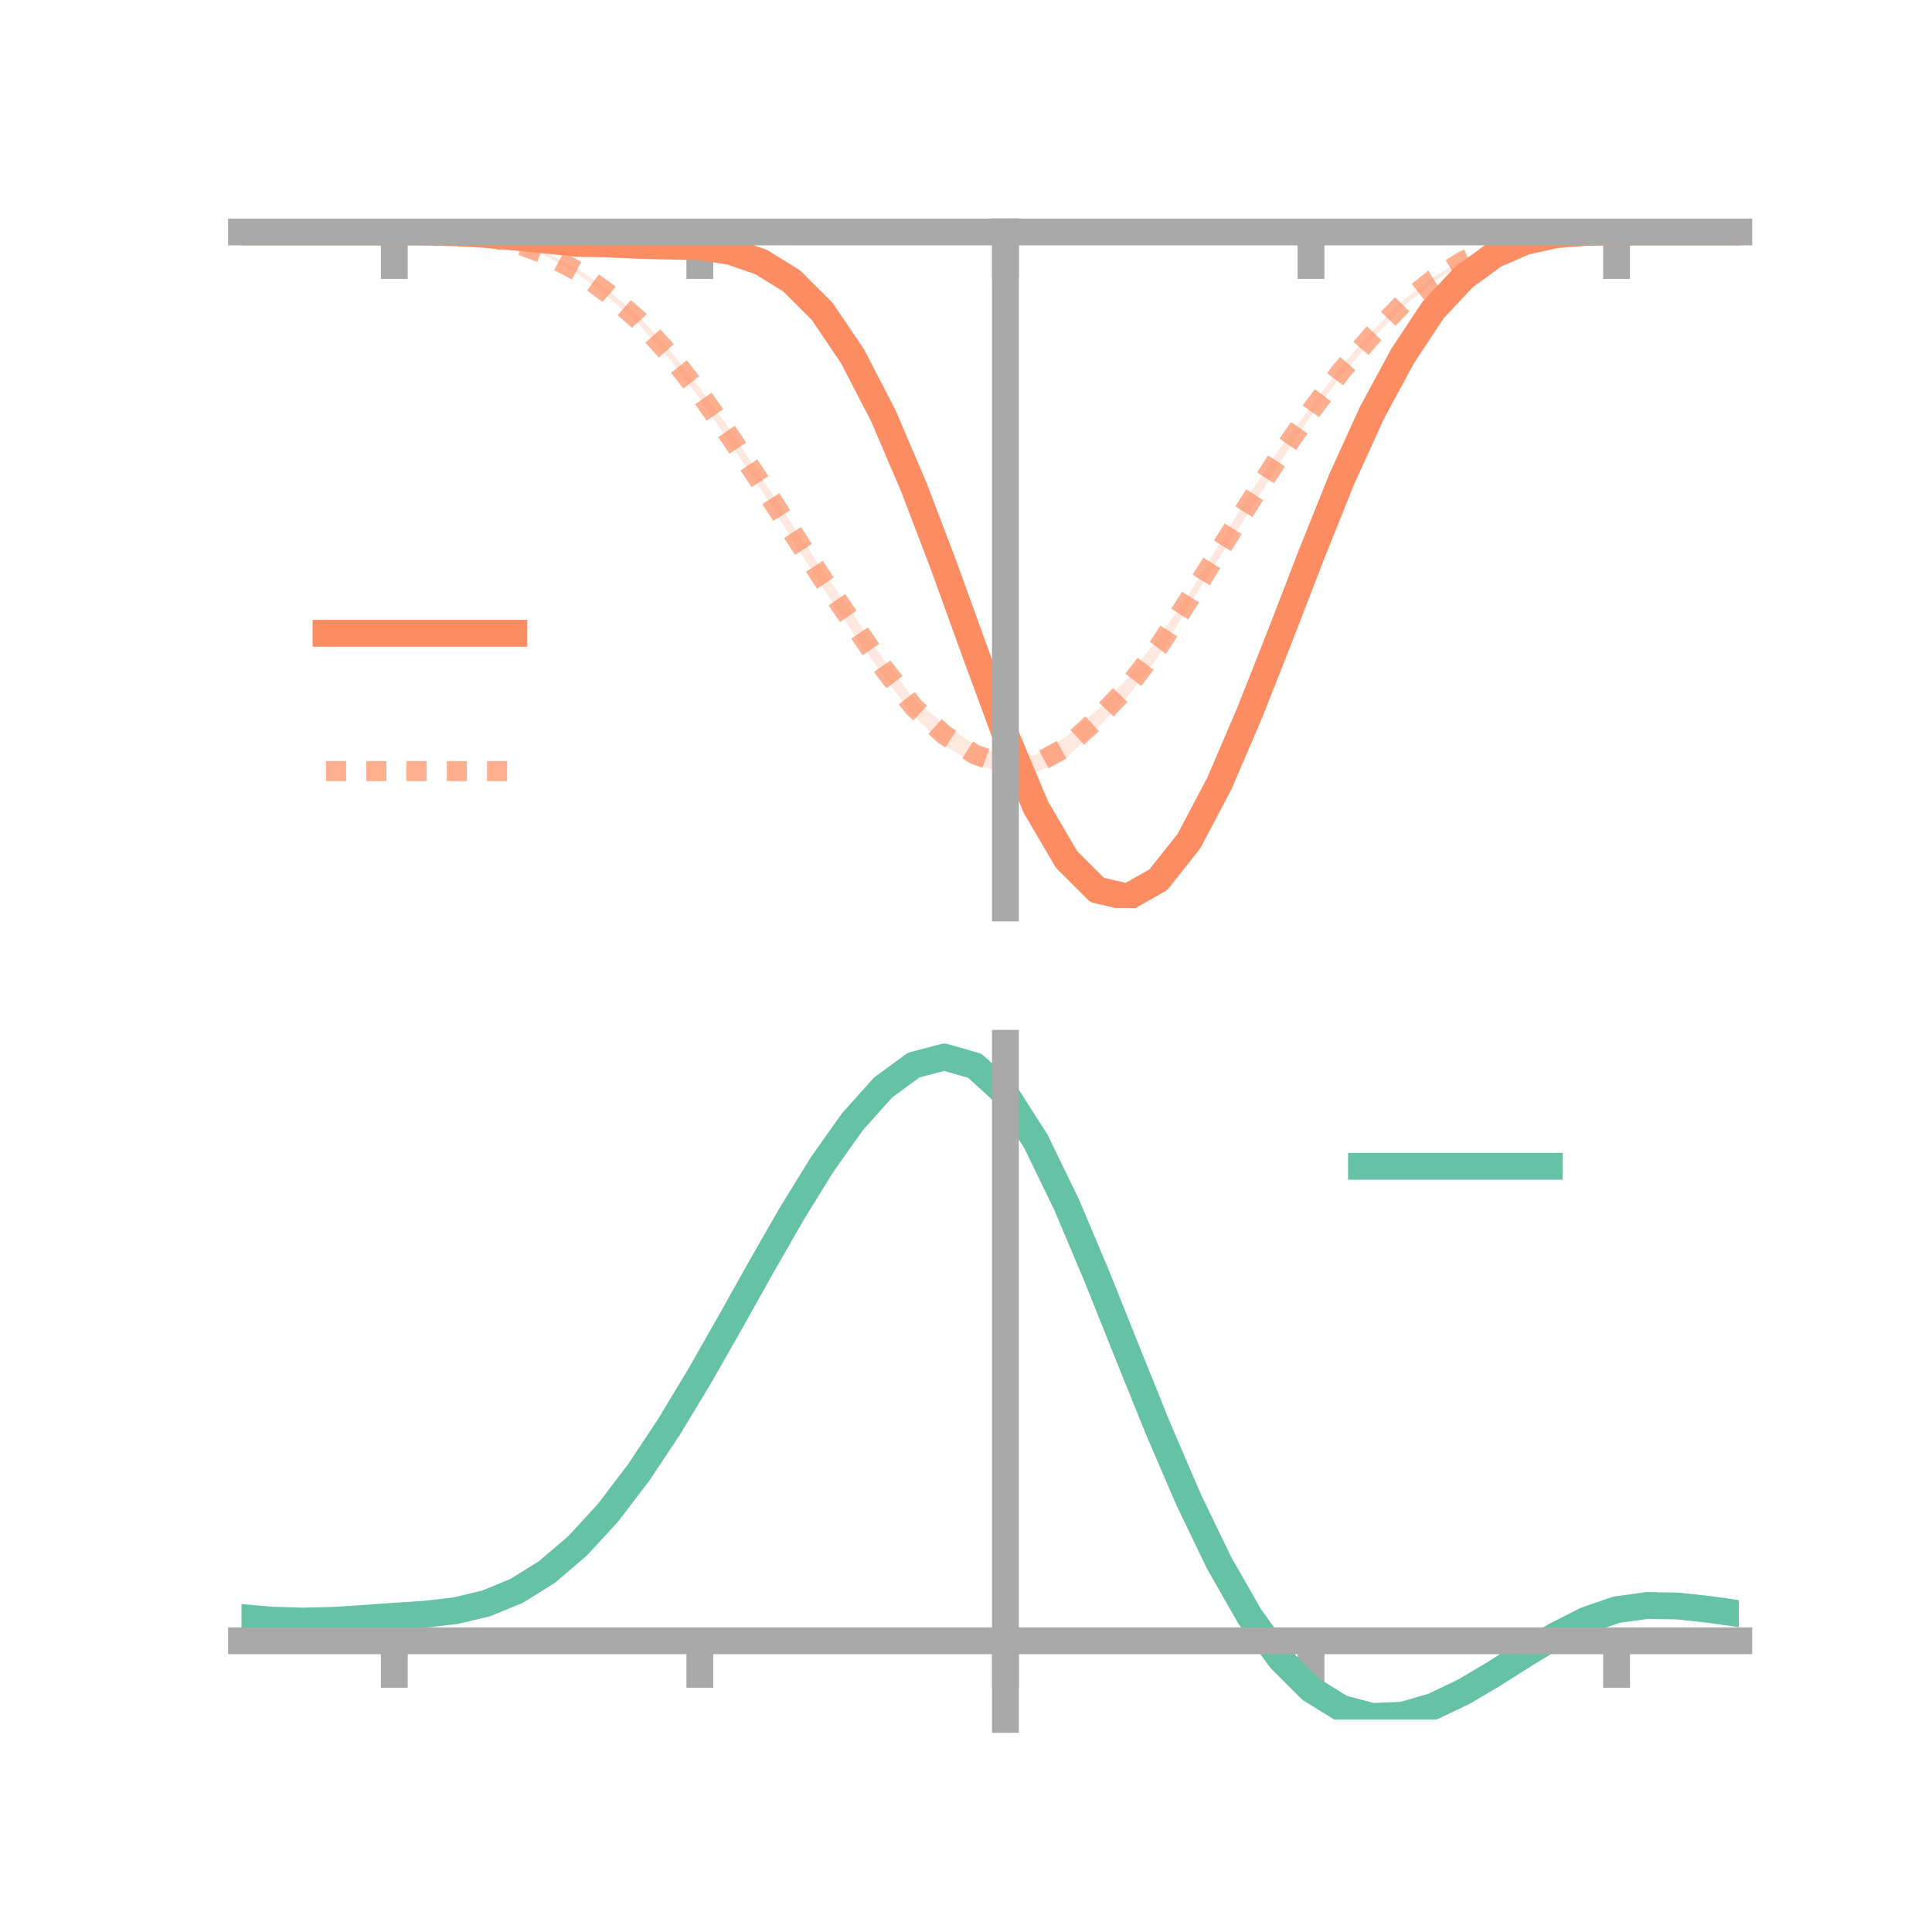 <?xml version="1.0" encoding="utf-8" standalone="no"?>
<!DOCTYPE svg PUBLIC "-//W3C//DTD SVG 1.1//EN"
  "http://www.w3.org/Graphics/SVG/1.1/DTD/svg11.dtd">
<!-- Created with matplotlib (https://matplotlib.org/) -->
<svg height="144pt" version="1.1" viewBox="0 0 144 144" width="144pt" xmlns="http://www.w3.org/2000/svg" xmlns:xlink="http://www.w3.org/1999/xlink">
 <defs>
  <style type="text/css">*{stroke-linecap:butt;stroke-linejoin:round;}</style>
 </defs>
 <g id="figure_1">
  <g id="patch_1">
   <path d="M 0 144 
L 144 144 
L 144 0 
L 0 0 
z
" style="fill:none;"/>
  </g>
  <g id="axes_1">
   <g id="patch_2">
    <path d="M 18 67.68 
L 129.6 67.68 
L 129.6 17.28 
L 18 17.28 
z
" style="fill:none;"/>
   </g>
   <g id="PolyCollection_1">
    <path clip-path="url(#p5c4c079689)" d="M 18 17.288 
L 18 17.288 
L 20.278 17.288 
L 22.555 17.288 
L 24.833 17.288 
L 27.11 17.288 
L 29.388 17.288 
L 31.665 17.28 
L 33.943 17.312 
L 36.22 17.418 
L 38.498 17.592 
L 40.776 17.767 
L 43.053 17.944 
L 45.331 17.911 
L 47.608 18.001 
L 49.886 17.995 
L 52.163 17.922 
L 54.441 18.327 
L 56.718 18.936 
L 58.996 20.326 
L 61.273 22.574 
L 63.551 25.873 
L 65.829 30.246 
L 68.106 35.45 
L 70.384 41.392 
L 72.661 47.789 
L 74.939 54.282 
L 77.216 59.243 
L 79.494 63.124 
L 81.771 65.363 
L 84.049 66.052 
L 86.327 64.796 
L 88.604 61.884 
L 90.882 57.685 
L 93.159 52.341 
L 95.437 46.706 
L 97.714 40.776 
L 99.992 35.242 
L 102.269 30.411 
L 104.547 26.167 
L 106.824 22.829 
L 109.102 20.515 
L 111.38 18.905 
L 113.657 17.933 
L 115.935 17.464 
L 118.212 17.309 
L 120.49 17.288 
L 122.767 17.288 
L 125.045 17.288 
L 127.322 17.288 
L 129.6 17.288 
L 129.6 17.288 
L 129.6 17.288 
L 127.322 17.288 
L 125.045 17.288 
L 122.767 17.288 
L 120.49 17.289 
L 118.212 17.332 
L 115.935 17.541 
L 113.657 18.082 
L 111.38 19.092 
L 109.102 20.811 
L 106.824 23.357 
L 104.547 26.886 
L 102.269 31.075 
L 99.992 36.244 
L 97.714 42.069 
L 95.437 47.937 
L 93.159 53.837 
L 90.882 59.114 
L 88.604 63.54 
L 86.327 66.354 
L 84.049 67.68 
L 81.771 67.305 
L 79.494 64.995 
L 77.216 61.098 
L 74.939 55.226 
L 72.661 49.369 
L 70.384 43.156 
L 68.106 37.137 
L 65.829 31.693 
L 63.551 27.263 
L 61.273 23.821 
L 58.996 21.54 
L 56.718 20.111 
L 54.441 19.151 
L 52.163 18.857 
L 49.886 18.689 
L 47.608 18.575 
L 45.331 18.453 
L 43.053 18.338 
L 40.776 18.04 
L 38.498 17.777 
L 36.22 17.537 
L 33.943 17.387 
L 31.665 17.303 
L 29.388 17.289 
L 27.11 17.288 
L 24.833 17.288 
L 22.555 17.288 
L 20.278 17.288 
L 18 17.288 
z
" style="fill:#fc8d62;fill-opacity:0.2;"/>
   </g>
   <g id="PolyCollection_2">
    <path clip-path="url(#p5c4c079689)" d="M 18 17.288 
L 18 17.288 
L 20.278 17.288 
L 22.555 17.288 
L 24.833 17.288 
L 27.11 17.288 
L 29.388 17.288 
L 31.665 17.285 
L 33.943 17.347 
L 36.22 17.572 
L 38.498 18.052 
L 40.776 18.878 
L 43.053 20.027 
L 45.331 21.621 
L 47.608 23.576 
L 49.886 26.06 
L 52.163 28.92 
L 54.441 32.074 
L 56.718 35.551 
L 58.996 38.997 
L 61.273 42.468 
L 63.551 45.726 
L 65.829 49.126 
L 68.106 52.079 
L 70.384 54.002 
L 72.661 55.495 
L 74.939 56.442 
L 77.216 56.245 
L 79.494 54.892 
L 81.771 52.923 
L 84.049 50.541 
L 86.327 47.539 
L 88.604 44.282 
L 90.882 40.549 
L 93.159 36.791 
L 95.437 33.344 
L 97.714 30.298 
L 99.992 27.26 
L 102.269 24.694 
L 104.547 22.422 
L 106.824 20.662 
L 109.102 19.297 
L 111.38 18.346 
L 113.657 17.748 
L 115.935 17.422 
L 118.212 17.296 
L 120.49 17.288 
L 122.767 17.288 
L 125.045 17.288 
L 127.322 17.288 
L 129.6 17.288 
L 129.6 17.288 
L 129.6 17.288 
L 127.322 17.288 
L 125.045 17.288 
L 122.767 17.288 
L 120.49 17.288 
L 118.212 17.325 
L 115.935 17.493 
L 113.657 17.876 
L 111.38 18.562 
L 109.102 19.563 
L 106.824 21.02 
L 104.547 22.868 
L 102.269 25.316 
L 99.992 28.001 
L 97.714 30.98 
L 95.437 34.439 
L 93.159 38.071 
L 90.882 41.552 
L 88.604 45.146 
L 86.327 48.959 
L 84.049 51.892 
L 81.771 54.285 
L 79.494 56.484 
L 77.216 57.593 
L 74.939 57.648 
L 72.661 56.969 
L 70.384 55.547 
L 68.106 53.343 
L 65.829 50.381 
L 63.551 47.102 
L 61.273 43.717 
L 58.996 40.148 
L 56.718 36.462 
L 54.441 33.088 
L 52.163 29.715 
L 49.886 26.738 
L 47.608 24.181 
L 45.331 22.14 
L 43.053 20.405 
L 40.776 19.12 
L 38.498 18.237 
L 36.22 17.694 
L 33.943 17.414 
L 31.665 17.314 
L 29.388 17.288 
L 27.11 17.288 
L 24.833 17.288 
L 22.555 17.288 
L 20.278 17.288 
L 18 17.288 
z
" style="fill:#fc8d62;fill-opacity:0.2;"/>
   </g>
   <g id="matplotlib.axis_1">
    <g id="xtick_1">
     <g id="line2d_1">
      <defs>
       <path d="M 0 0 
L 0 3.5 
" id="m78462fc20b" style="stroke:#a9a9a9;stroke-width:2;"/>
      </defs>
      <g>
       <use style="fill:#a9a9a9;stroke:#a9a9a9;stroke-width:2;" x="29.388" xlink:href="#m78462fc20b" y="17.288"/>
      </g>
     </g>
    </g>
    <g id="xtick_2">
     <g id="line2d_2">
      <g>
       <use style="fill:#a9a9a9;stroke:#a9a9a9;stroke-width:2;" x="52.163" xlink:href="#m78462fc20b" y="17.288"/>
      </g>
     </g>
    </g>
    <g id="xtick_3">
     <g id="line2d_3">
      <g>
       <use style="fill:#a9a9a9;stroke:#a9a9a9;stroke-width:2;" x="74.939" xlink:href="#m78462fc20b" y="17.288"/>
      </g>
     </g>
    </g>
    <g id="xtick_4">
     <g id="line2d_4">
      <g>
       <use style="fill:#a9a9a9;stroke:#a9a9a9;stroke-width:2;" x="97.714" xlink:href="#m78462fc20b" y="17.288"/>
      </g>
     </g>
    </g>
    <g id="xtick_5">
     <g id="line2d_5">
      <g>
       <use style="fill:#a9a9a9;stroke:#a9a9a9;stroke-width:2;" x="120.49" xlink:href="#m78462fc20b" y="17.288"/>
      </g>
     </g>
    </g>
   </g>
   <g id="matplotlib.axis_2"/>
   <g id="line2d_6">
    <path clip-path="url(#p5c4c079689)" d="M 18 17.288 
L 20.278 17.288 
L 22.555 17.288 
L 24.833 17.288 
L 27.11 17.288 
L 29.388 17.288 
L 31.665 17.291 
L 33.943 17.349 
L 36.22 17.477 
L 38.498 17.684 
L 40.776 17.904 
L 43.053 18.141 
L 45.331 18.182 
L 47.608 18.288 
L 49.886 18.342 
L 52.163 18.39 
L 54.441 18.739 
L 56.718 19.524 
L 58.996 20.933 
L 61.273 23.198 
L 63.551 26.568 
L 65.829 30.97 
L 68.106 36.293 
L 70.384 42.274 
L 72.661 48.579 
L 74.939 54.754 
L 77.216 60.171 
L 79.494 64.06 
L 81.771 66.334 
L 84.049 66.866 
L 86.327 65.575 
L 88.604 62.712 
L 90.882 58.4 
L 93.159 53.089 
L 95.437 47.321 
L 97.714 41.423 
L 99.992 35.743 
L 102.269 30.743 
L 104.547 26.527 
L 106.824 23.093 
L 109.102 20.663 
L 111.38 18.999 
L 113.657 18.007 
L 115.935 17.502 
L 118.212 17.321 
L 120.49 17.288 
L 122.767 17.288 
L 125.045 17.288 
L 127.322 17.288 
L 129.6 17.288 
" style="fill:none;stroke:#fc8d62;stroke-linecap:square;stroke-width:2;"/>
   </g>
   <g id="line2d_7">
    <path clip-path="url(#p5c4c079689)" d="M 18 17.288 
L 20.278 17.288 
L 22.555 17.288 
L 24.833 17.288 
L 27.11 17.288 
L 29.388 17.288 
L 31.665 17.299 
L 33.943 17.381 
L 36.22 17.633 
L 38.498 18.145 
L 40.776 18.999 
L 43.053 20.216 
L 45.331 21.88 
L 47.608 23.878 
L 49.886 26.399 
L 52.163 29.317 
L 54.441 32.581 
L 56.718 36.006 
L 58.996 39.573 
L 61.273 43.093 
L 63.551 46.414 
L 65.829 49.753 
L 68.106 52.711 
L 70.384 54.775 
L 72.661 56.232 
L 74.939 57.045 
L 77.216 56.919 
L 79.494 55.688 
L 81.771 53.604 
L 84.049 51.216 
L 86.327 48.249 
L 88.604 44.714 
L 90.882 41.05 
L 93.159 37.431 
L 95.437 33.891 
L 97.714 30.639 
L 99.992 27.63 
L 102.269 25.005 
L 104.547 22.645 
L 106.824 20.841 
L 109.102 19.43 
L 111.38 18.454 
L 113.657 17.812 
L 115.935 17.457 
L 118.212 17.311 
L 120.49 17.288 
L 122.767 17.288 
L 125.045 17.288 
L 127.322 17.288 
L 129.6 17.288 
" style="fill:none;stroke:#fc8d62;stroke-dasharray:1.5,1.5;stroke-dashoffset:0;stroke-opacity:0.7;stroke-width:1.5;"/>
   </g>
   <g id="patch_3">
    <path d="M 74.939 67.68 
L 74.939 17.28 
" style="fill:none;stroke:#a9a9a9;stroke-linecap:square;stroke-linejoin:miter;stroke-width:2;"/>
   </g>
   <g id="patch_4">
    <path d="M 129.6 67.68 
L 129.6 17.28 
" style="fill:none;"/>
   </g>
   <g id="patch_5">
    <path d="M 18 17.288 
L 129.6 17.288 
" style="fill:none;stroke:#a9a9a9;stroke-linecap:square;stroke-linejoin:miter;stroke-width:2;"/>
   </g>
   <g id="patch_6">
    <path d="M 18 17.28 
L 129.6 17.28 
" style="fill:none;"/>
   </g>
   <g id="legend_1">
    <g id="line2d_8">
     <path d="M 24.3 47.2 
L 38.3 47.2 
" style="fill:none;stroke:#fc8d62;stroke-linecap:square;stroke-width:2;"/>
    </g>
    <g id="line2d_9"/>
    <g id="text_1">
     <!--   -->
     <g transform="translate(43.9 49.65)scale(0.07 -0.07)">
      <defs>
       <path id="DejaVuSans-32"/>
      </defs>
      <use xlink:href="#DejaVuSans-32"/>
     </g>
    </g>
    <g id="line2d_10">
     <path d="M 24.3 57.474 
L 38.3 57.474 
" style="fill:none;stroke:#fc8d62;stroke-dasharray:1.5,1.5;stroke-dashoffset:0;stroke-opacity:0.7;stroke-width:1.5;"/>
    </g>
    <g id="line2d_11"/>
    <g id="text_2">
     <!--   -->
     <g transform="translate(43.9 59.924)scale(0.07 -0.07)">
      <use xlink:href="#DejaVuSans-32"/>
     </g>
    </g>
   </g>
  </g>
  <g id="axes_2">
   <g id="patch_7">
    <path d="M 18 128.16 
L 129.6 128.16 
L 129.6 77.76 
L 18 77.76 
z
" style="fill:none;"/>
   </g>
   <g id="PolyCollection_3">
    <path clip-path="url(#pe4463bd5b9)" d="M 18 120.603 
L 18 120.518 
L 20.278 120.726 
L 22.555 120.798 
L 24.833 120.737 
L 27.11 120.585 
L 29.388 120.412 
L 31.665 120.26 
L 33.943 119.991 
L 36.22 119.446 
L 38.498 118.497 
L 40.776 117.054 
L 43.053 115.066 
L 45.331 112.524 
L 47.608 109.459 
L 49.886 105.938 
L 52.163 102.063 
L 54.441 97.962 
L 56.718 93.789 
L 58.996 89.72 
L 61.273 85.943 
L 63.551 82.658 
L 65.829 80.066 
L 68.106 78.368 
L 70.384 77.76 
L 72.661 78.427 
L 74.939 80.534 
L 77.216 84.161 
L 79.494 88.933 
L 81.771 94.415 
L 84.049 100.202 
L 86.327 105.939 
L 88.604 111.326 
L 90.882 116.13 
L 93.159 120.181 
L 95.437 123.376 
L 97.714 125.674 
L 99.992 127.096 
L 102.269 127.71 
L 104.547 127.625 
L 106.824 126.974 
L 109.102 125.908 
L 111.38 124.584 
L 113.657 123.166 
L 115.935 121.81 
L 118.212 120.669 
L 120.49 119.893 
L 122.767 119.581 
L 125.045 119.628 
L 127.322 119.882 
L 129.6 120.213 
L 129.6 120.325 
L 129.6 120.325 
L 127.322 120.018 
L 125.045 119.781 
L 122.767 119.745 
L 120.49 120.061 
L 118.212 120.848 
L 115.935 122.02 
L 113.657 123.426 
L 111.38 124.9 
L 109.102 126.276 
L 106.824 127.383 
L 104.547 128.06 
L 102.269 128.16 
L 99.992 127.558 
L 97.714 126.163 
L 95.437 123.922 
L 93.159 120.826 
L 90.882 116.912 
L 88.604 112.276 
L 86.327 107.075 
L 84.049 101.532 
L 81.771 95.933 
L 79.494 90.625 
L 77.216 86.002 
L 74.939 82.488 
L 72.661 80.452 
L 70.384 79.811 
L 68.106 80.399 
L 65.829 82.032 
L 63.551 84.518 
L 61.273 87.661 
L 58.996 91.267 
L 56.718 95.145 
L 54.441 99.115 
L 52.163 103.012 
L 49.886 106.691 
L 47.608 110.033 
L 45.331 112.944 
L 43.053 115.365 
L 40.776 117.268 
L 38.498 118.661 
L 36.22 119.584 
L 33.943 120.116 
L 31.665 120.374 
L 29.388 120.514 
L 27.11 120.671 
L 24.833 120.805 
L 22.555 120.854 
L 20.278 120.789 
L 18 120.603 
z
" style="fill:#66c2a5;fill-opacity:0.2;"/>
   </g>
   <g id="matplotlib.axis_3">
    <g id="xtick_6">
     <g id="line2d_12">
      <g>
       <use style="fill:#a9a9a9;stroke:#a9a9a9;stroke-width:2;" x="29.388" xlink:href="#m78462fc20b" y="122.295"/>
      </g>
     </g>
    </g>
    <g id="xtick_7">
     <g id="line2d_13">
      <g>
       <use style="fill:#a9a9a9;stroke:#a9a9a9;stroke-width:2;" x="52.163" xlink:href="#m78462fc20b" y="122.295"/>
      </g>
     </g>
    </g>
    <g id="xtick_8">
     <g id="line2d_14">
      <g>
       <use style="fill:#a9a9a9;stroke:#a9a9a9;stroke-width:2;" x="74.939" xlink:href="#m78462fc20b" y="122.295"/>
      </g>
     </g>
    </g>
    <g id="xtick_9">
     <g id="line2d_15">
      <g>
       <use style="fill:#a9a9a9;stroke:#a9a9a9;stroke-width:2;" x="97.714" xlink:href="#m78462fc20b" y="122.295"/>
      </g>
     </g>
    </g>
    <g id="xtick_10">
     <g id="line2d_16">
      <g>
       <use style="fill:#a9a9a9;stroke:#a9a9a9;stroke-width:2;" x="120.49" xlink:href="#m78462fc20b" y="122.295"/>
      </g>
     </g>
    </g>
   </g>
   <g id="matplotlib.axis_4"/>
   <g id="line2d_17">
    <path clip-path="url(#pe4463bd5b9)" d="M 18 120.561 
L 20.278 120.757 
L 22.555 120.826 
L 24.833 120.771 
L 27.11 120.628 
L 29.388 120.463 
L 31.665 120.317 
L 33.943 120.054 
L 36.22 119.515 
L 38.498 118.579 
L 40.776 117.161 
L 43.053 115.215 
L 45.331 112.734 
L 47.608 109.746 
L 49.886 106.315 
L 52.163 102.537 
L 54.441 98.538 
L 56.718 94.467 
L 58.996 90.494 
L 61.273 86.802 
L 63.551 83.588 
L 65.829 81.049 
L 68.106 79.384 
L 70.384 78.786 
L 72.661 79.439 
L 74.939 81.511 
L 77.216 85.082 
L 79.494 89.779 
L 81.771 95.174 
L 84.049 100.867 
L 86.327 106.507 
L 88.604 111.801 
L 90.882 116.521 
L 93.159 120.504 
L 95.437 123.649 
L 97.714 125.919 
L 99.992 127.327 
L 102.269 127.935 
L 104.547 127.843 
L 106.824 127.179 
L 109.102 126.092 
L 111.38 124.742 
L 113.657 123.296 
L 115.935 121.915 
L 118.212 120.758 
L 120.49 119.977 
L 122.767 119.663 
L 125.045 119.704 
L 127.322 119.95 
L 129.6 120.269 
" style="fill:none;stroke:#66c2a5;stroke-linecap:square;stroke-width:2;"/>
   </g>
   <g id="patch_8">
    <path d="M 74.939 128.16 
L 74.939 77.76 
" style="fill:none;stroke:#a9a9a9;stroke-linecap:square;stroke-linejoin:miter;stroke-width:2;"/>
   </g>
   <g id="patch_9">
    <path d="M 129.6 128.16 
L 129.6 77.76 
" style="fill:none;"/>
   </g>
   <g id="patch_10">
    <path d="M 18 122.295 
L 129.6 122.295 
" style="fill:none;stroke:#a9a9a9;stroke-linecap:square;stroke-linejoin:miter;stroke-width:2;"/>
   </g>
   <g id="patch_11">
    <path d="M 18 77.76 
L 129.6 77.76 
" style="fill:none;"/>
   </g>
   <g id="legend_2">
    <g id="line2d_18">
     <path d="M 101.475 86.929 
L 115.475 86.929 
" style="fill:none;stroke:#66c2a5;stroke-linecap:square;stroke-width:2;"/>
    </g>
    <g id="line2d_19"/>
    <g id="text_3">
     <!--   -->
     <g transform="translate(121.075 89.379)scale(0.07 -0.07)">
      <use xlink:href="#DejaVuSans-32"/>
     </g>
    </g>
   </g>
  </g>
 </g>
 <defs>
  <clipPath id="p5c4c079689">
   <rect height="50.4" width="111.6" x="18" y="17.28"/>
  </clipPath>
  <clipPath id="pe4463bd5b9">
   <rect height="50.4" width="111.6" x="18" y="77.76"/>
  </clipPath>
 </defs>
</svg>

